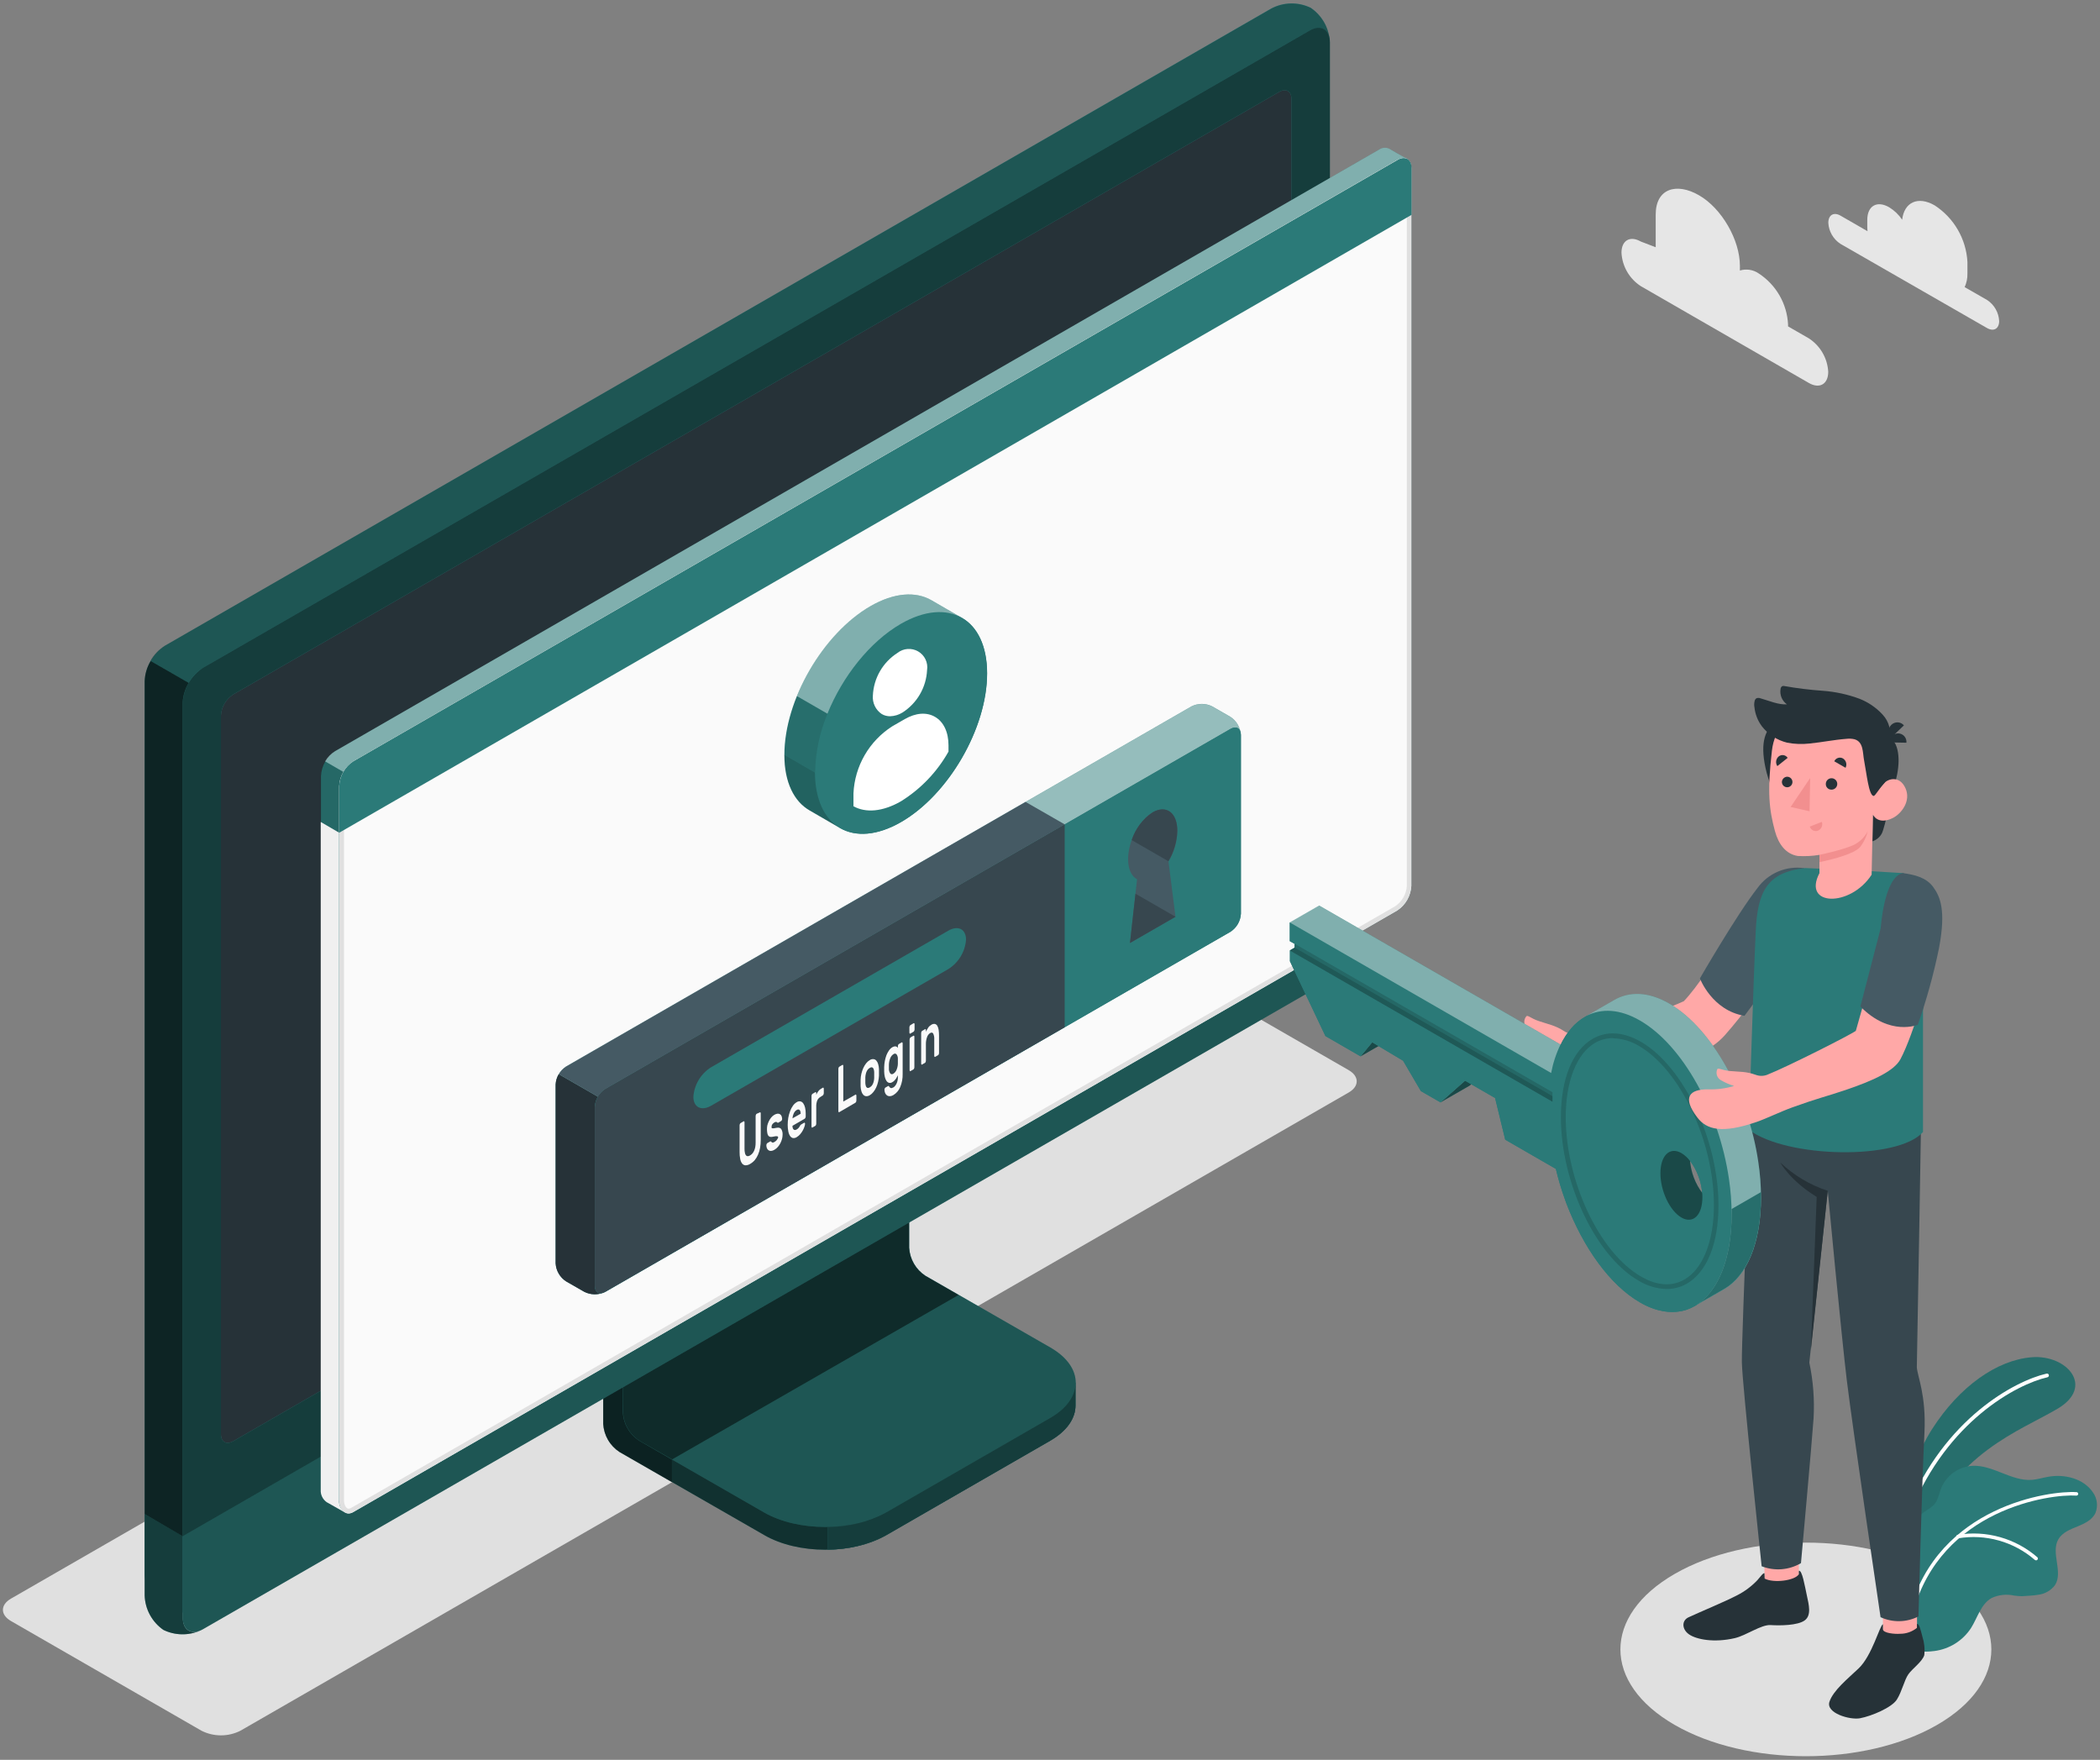 <svg width="327" height="274" viewBox="0 0 327 274" fill="none" xmlns="http://www.w3.org/2000/svg">
<rect x="0" y="0" width="327" height="274" fill="#808080" stroke="none"/>
<path d="M260.778 268.567C249.5 262.072 249.5 251.544 260.778 245.05C272.057 238.555 290.344 238.555 301.623 245.05C312.902 251.544 312.902 262.072 301.623 268.567C290.344 275.061 272.057 275.061 260.778 268.567Z" fill="#E0E0E0"/>
<path d="M31.377 269.469L1.709 252.389C0.037 251.427 0.037 249.862 1.709 248.901L174.278 149.533C175.216 149.059 176.253 148.812 177.304 148.812C178.356 148.812 179.392 149.059 180.33 149.533L210.005 166.614C211.677 167.575 211.677 169.14 210.005 170.101L37.436 269.469C36.497 269.943 35.459 270.19 34.407 270.19C33.354 270.19 32.316 269.943 31.377 269.469Z" fill="#E0E0E0"/>
<path d="M138.016 239.02L163.522 224.313C166.151 222.799 167.465 220.818 167.465 218.831C167.465 216.843 167.465 215.292 167.465 215.292L141.009 200.41C140.27 199.934 139.654 199.29 139.213 198.53C138.771 197.771 138.516 196.918 138.468 196.042V164.669L93.937 190.341V221.699C93.988 222.575 94.245 223.426 94.686 224.185C95.127 224.944 95.741 225.589 96.478 226.068L118.991 238.999C124.233 242.049 132.759 242.049 138.016 239.02Z" fill="#2B7A78"/>
<g opacity="0.6">
<path d="M138.015 239.02L163.522 224.313C166.15 222.799 167.464 220.818 167.464 218.831C167.464 216.843 167.464 215.292 167.464 215.292L141.008 200.41C140.269 199.934 139.653 199.289 139.212 198.53C138.77 197.771 138.515 196.918 138.467 196.042V164.669L93.936 190.341V221.699C93.987 222.575 94.244 223.426 94.685 224.185C95.126 224.944 95.74 225.588 96.477 226.068L118.99 238.998C124.232 242.049 132.758 242.049 138.015 239.02Z" fill="black"/>
</g>
<path opacity="0.3" d="M104.617 227.254V230.778L96.455 226.082C95.719 225.603 95.106 224.959 94.665 224.2C94.225 223.441 93.971 222.589 93.922 221.714V190.341L102.405 185.455C102.58 187.603 102.77 189.824 102.952 192.008L96.988 195.43V219.93C97.035 220.807 97.29 221.659 97.732 222.419C98.173 223.178 98.789 223.822 99.528 224.298L104.617 227.254Z" fill="black"/>
<path d="M96.989 219.937C97.039 220.813 97.295 221.665 97.736 222.424C98.178 223.183 98.792 223.827 99.529 224.306L118.962 235.474C124.219 238.496 132.745 238.503 138.009 235.474L163.559 220.767C168.823 217.738 168.823 212.831 163.559 209.802L144.112 198.634C143.376 198.154 142.763 197.509 142.324 196.75C141.884 195.991 141.628 195.14 141.578 194.265V169.758L97.047 195.43L96.989 219.937Z" fill="#2B7A78"/>
<path opacity="0.3" d="M96.989 219.937C97.039 220.813 97.295 221.665 97.736 222.424C98.178 223.183 98.792 223.827 99.529 224.306L118.962 235.474C124.219 238.496 132.745 238.503 138.009 235.474L163.559 220.767C168.823 217.738 168.823 212.831 163.559 209.802L144.112 198.634C143.376 198.154 142.763 197.509 142.324 196.75C141.884 195.991 141.628 195.14 141.578 194.265V169.758L97.047 195.43L96.989 219.937Z" fill="black"/>
<path opacity="0.5" d="M149.258 201.626L144.082 198.648C143.346 198.169 142.734 197.523 142.294 196.765C141.854 196.006 141.599 195.155 141.549 194.28V169.758L97.018 195.43V219.937C97.068 220.813 97.324 221.665 97.765 222.424C98.207 223.183 98.821 223.827 99.558 224.306L104.668 227.218L149.258 201.626Z" fill="black"/>
<path d="M167.472 215.3V218.838C167.472 220.826 166.151 222.799 163.53 224.321L137.979 239.02C135.183 240.509 132.06 241.282 128.891 241.27V237.746C132.06 237.758 135.183 236.985 137.979 235.497L163.53 220.782C166.151 219.275 167.472 217.287 167.472 215.3Z" fill="#2B7A78"/>
<path opacity="0.5" d="M167.472 215.3V218.838C167.472 220.826 166.151 222.799 163.53 224.321L137.979 239.02C135.183 240.509 132.06 241.282 128.891 241.27V237.746C132.06 237.758 135.183 236.985 137.979 235.497L163.53 220.782C166.151 219.275 167.472 217.287 167.472 215.3Z" fill="black"/>
<path d="M25.446 250.393C26.409 250.856 27.468 251.088 28.537 251.069C29.605 251.05 30.655 250.781 31.601 250.283L203.885 151.083C204.809 150.482 205.578 149.672 206.13 148.72C206.681 147.767 207 146.699 207.061 145.6V6.596C207.028 5.527 206.742 4.481 206.227 3.544C205.712 2.606 204.982 1.803 204.097 1.201C203.135 0.736 202.078 0.505 201.01 0.525C199.941 0.545 198.893 0.817 197.95 1.317L25.666 100.547C24.745 101.152 23.981 101.965 23.435 102.92C22.89 103.875 22.578 104.946 22.526 106.044V245.027C22.559 246.086 22.84 247.124 23.347 248.056C23.854 248.988 24.573 249.788 25.446 250.393Z" fill="#2B7A78"/>
<path d="M31.623 250.276L203.908 151.075C204.833 150.476 205.602 149.667 206.154 148.714C206.706 147.761 207.024 146.692 207.083 145.593V6.596C207.083 4.579 205.66 3.756 203.908 4.768L31.623 103.969C30.699 104.569 29.93 105.379 29.378 106.331C28.826 107.284 28.507 108.353 28.447 109.451V248.449C28.447 250.465 29.871 251.288 31.623 250.276Z" fill="#2B7A78"/>
<path opacity="0.5" d="M31.623 250.276L203.908 151.075C204.833 150.476 205.602 149.667 206.154 148.714C206.706 147.761 207.024 146.692 207.083 145.593V6.596C207.083 4.579 205.66 3.756 203.908 4.768L31.623 103.969C30.699 104.569 29.93 105.379 29.378 106.331C28.826 107.284 28.507 108.353 28.447 109.451V248.449C28.447 250.465 29.871 251.288 31.623 250.276Z" fill="black"/>
<path d="M31.155 253.887C30.252 254.281 29.274 254.474 28.288 254.454C27.302 254.434 26.333 254.201 25.446 253.771C24.571 253.165 23.851 252.362 23.344 251.428C22.837 250.493 22.557 249.453 22.526 248.39V235.736L28.476 239.173V251.827C28.439 253.669 29.615 254.506 31.155 253.887Z" fill="#2B7A78"/>
<path opacity="0.5" d="M31.155 253.887C30.252 254.281 29.274 254.474 28.288 254.454C27.302 254.434 26.333 254.201 25.446 253.771C24.571 253.165 23.851 252.362 23.344 251.428C22.837 250.493 22.557 249.453 22.526 248.39V235.736L28.476 239.173V251.827C28.439 253.669 29.615 254.506 31.155 253.887Z" fill="black"/>
<path d="M28.44 239.173V251.827C28.44 253.844 29.9 254.659 31.616 253.654L203.9 154.454C204.82 153.855 205.587 153.051 206.138 152.103C206.69 151.156 207.011 150.094 207.076 149V136.288L28.44 239.173Z" fill="#2B7A78"/>
<path opacity="0.3" d="M28.447 239.144V251.827C28.447 253.844 29.907 254.659 31.623 253.654L203.908 154.454C204.826 153.855 205.591 153.049 206.141 152.102C206.692 151.155 207.012 150.093 207.076 149V136.288L28.447 239.144Z" fill="black"/>
<path d="M34.397 223.265V111.425C34.431 110.766 34.62 110.124 34.95 109.552C35.28 108.98 35.74 108.494 36.294 108.134L199.191 14.306C200.242 13.702 201.097 14.19 201.097 15.398V127.297C201.061 127.956 200.87 128.598 200.539 129.17C200.208 129.742 199.746 130.227 199.191 130.588L36.302 224.393C35.251 224.997 34.397 224.502 34.397 223.265Z" fill="#2B7A78"/>
<path d="M34.397 223.265V111.425C34.431 110.766 34.62 110.124 34.95 109.552C35.28 108.98 35.74 108.494 36.294 108.134L199.191 14.306C200.242 13.702 201.097 14.19 201.097 15.398V127.297C201.061 127.956 200.87 128.598 200.539 129.17C200.208 129.742 199.746 130.227 199.191 130.588L36.302 224.393C35.251 224.997 34.397 224.502 34.397 223.265Z" fill="#263238"/>
<path d="M117.757 191.76C116.89 192.323 116.168 193.082 115.651 193.975C115.133 194.868 114.835 195.871 114.779 196.901C114.779 198.794 116.115 199.565 117.757 198.619C118.625 198.056 119.348 197.296 119.865 196.401C120.383 195.507 120.681 194.503 120.736 193.471C120.736 191.578 119.4 190.814 117.757 191.76Z" fill="#2B7A78"/>
<path opacity="0.7" d="M29.381 106.32C28.816 107.269 28.492 108.341 28.439 109.444V239.173L22.526 235.736V106.044C22.565 104.938 22.886 103.86 23.461 102.913L29.381 106.32Z" fill="black"/>
<path opacity="0.3" d="M207.046 6.072C206.82 4.441 205.499 3.887 203.9 4.768L31.615 103.969C30.681 104.552 29.91 105.361 29.374 106.321L23.417 102.891C23.957 101.932 24.73 101.123 25.666 100.54L197.95 1.346C198.895 0.846 199.944 0.575 201.013 0.554C202.082 0.534 203.141 0.766 204.104 1.23C204.914 1.78 205.595 2.497 206.103 3.332C206.61 4.167 206.932 5.102 207.046 6.072Z" fill="black"/>
<path d="M216.35 23.178C216.094 23.05 215.808 22.994 215.522 23.016C215.237 23.038 214.962 23.137 214.729 23.302L52.168 116.962C51.527 117.385 50.994 117.953 50.614 118.62C50.233 119.286 50.016 120.033 49.978 120.799V231.955C49.955 232.33 50.03 232.705 50.195 233.043C50.36 233.381 50.61 233.671 50.92 233.884C51.278 234.081 53.19 235.188 53.76 235.493C53.961 235.596 54.186 235.643 54.412 235.63C54.638 235.617 54.856 235.545 55.044 235.421L217.569 141.76C218.21 141.337 218.743 140.769 219.123 140.103C219.504 139.436 219.721 138.69 219.759 137.924V26.193C219.791 25.91 219.745 25.624 219.623 25.367C219.502 25.11 219.311 24.892 219.073 24.736C218.708 24.496 216.758 23.419 216.35 23.178Z" fill="#2B7A78"/>
<path d="M55.008 118.535L217.577 24.911C218.803 24.183 219.767 24.78 219.767 26.193V137.923C219.729 138.69 219.511 139.436 219.131 140.103C218.75 140.769 218.218 141.337 217.577 141.76L55.008 235.42C53.782 236.149 52.818 234.976 52.818 233.564V122.372C52.857 121.606 53.075 120.86 53.456 120.193C53.836 119.527 54.368 118.959 55.008 118.535Z" fill="#FAFAFA"/>
<path d="M218.569 25.333C219 25.333 219.066 25.872 219.066 26.192V137.923C219.026 138.565 218.838 139.188 218.515 139.744C218.191 140.301 217.743 140.774 217.204 141.127L54.658 234.787C54.549 234.857 54.423 234.898 54.293 234.903C53.884 234.903 53.563 234.277 53.563 233.564V122.372C53.598 121.73 53.781 121.106 54.098 120.546C54.414 119.987 54.856 119.508 55.388 119.146L217.942 25.537C218.13 25.416 218.346 25.346 218.569 25.333ZM218.569 24.605C218.218 24.62 217.876 24.726 217.577 24.911L55.008 118.535C54.368 118.959 53.836 119.527 53.456 120.193C53.075 120.86 52.857 121.606 52.818 122.372V233.564C52.818 234.685 53.446 235.631 54.278 235.631C54.536 235.627 54.788 235.554 55.008 235.42L217.569 141.76C218.211 141.337 218.743 140.769 219.124 140.103C219.504 139.436 219.722 138.689 219.759 137.923V26.192C219.759 25.188 219.263 24.605 218.533 24.605H218.569Z" fill="#E0E0E0"/>
<path d="M50.876 233.884C51.117 234.008 52.847 234.991 53.606 235.428C53.334 235.202 53.118 234.916 52.976 234.592C52.834 234.269 52.77 233.917 52.789 233.564V129.631L49.942 127.971V231.955C49.918 232.329 49.992 232.704 50.156 233.042C50.319 233.38 50.567 233.67 50.876 233.884Z" fill="#F0F0F0"/>
<path d="M219.796 26.171C219.796 24.773 218.796 24.205 217.606 24.911L55.008 118.535C54.368 118.959 53.836 119.527 53.456 120.193C53.075 120.86 52.857 121.606 52.818 122.372V129.653L219.796 33.452V26.171Z" fill="#2B7A78"/>
<g opacity="0.4">
<path d="M217.577 24.91L55.009 118.527C54.356 118.937 53.819 119.506 53.447 120.18L50.622 118.541C50.993 117.891 51.526 117.347 52.169 116.961L214.73 23.301C214.963 23.135 215.237 23.035 215.522 23.012C215.808 22.988 216.094 23.043 216.351 23.17C216.745 23.418 218.592 24.459 219.066 24.714C218.821 24.623 218.557 24.594 218.297 24.628C218.038 24.662 217.79 24.759 217.577 24.91Z" fill="white"/>
</g>
<path opacity="0.15" d="M49.942 127.978V120.763C49.972 119.976 50.206 119.211 50.621 118.542L53.454 120.173C53.045 120.831 52.816 121.584 52.789 122.357V129.638L49.942 127.978Z" fill="black"/>
<path d="M185.51 109.989L88.147 166.051C87.674 166.357 87.279 166.771 86.996 167.258C86.713 167.745 86.55 168.292 86.519 168.854V196.695C86.55 197.257 86.713 197.804 86.996 198.291C87.279 198.779 87.674 199.192 88.147 199.499L90.987 201.129C91.492 201.384 92.049 201.517 92.615 201.517C93.18 201.517 93.738 201.384 94.243 201.129L191.591 145.067C192.064 144.759 192.459 144.344 192.741 143.856C193.024 143.368 193.188 142.82 193.219 142.257V114.408C193.188 113.846 193.024 113.299 192.741 112.812C192.459 112.325 192.064 111.911 191.591 111.605L188.744 109.974C188.241 109.723 187.687 109.594 187.125 109.597C186.563 109.599 186.01 109.734 185.51 109.989Z" fill="#2B7A78"/>
<path opacity="0.5" d="M193.219 114.161C193.102 113.323 192.423 113.018 191.606 113.491L94.243 169.553C93.763 169.851 93.368 170.267 93.097 170.762L87.001 167.252C87.274 166.765 87.666 166.355 88.14 166.058L185.51 109.996C186.013 109.741 186.57 109.608 187.134 109.608C187.699 109.608 188.255 109.741 188.758 109.996L191.606 111.627C192.04 111.911 192.408 112.283 192.686 112.72C192.964 113.157 193.146 113.648 193.219 114.161Z" fill="white"/>
<path d="M93.965 201.268C93.489 201.455 92.978 201.54 92.466 201.518C91.954 201.495 91.452 201.365 90.994 201.137L88.147 199.506C87.674 199.199 87.281 198.785 86.998 198.298C86.715 197.811 86.551 197.265 86.519 196.703V168.861C86.541 168.293 86.707 167.739 87.001 167.252L93.097 170.761C92.8 171.242 92.634 171.792 92.615 172.356V200.205C92.615 201.129 93.199 201.559 93.965 201.268Z" fill="#263238"/>
<path d="M94.243 169.553L191.606 113.491C192.504 112.974 193.234 113.389 193.234 114.423V142.272C193.203 142.835 193.039 143.383 192.757 143.871C192.474 144.359 192.08 144.774 191.606 145.082L94.258 201.144C93.36 201.661 92.63 201.239 92.63 200.205V172.363C92.659 171.801 92.82 171.254 93.101 170.766C93.381 170.278 93.772 169.862 94.243 169.553Z" fill="#2B7A78"/>
<path d="M159.697 124.856L88.155 166.058C87.681 166.354 87.289 166.765 87.016 167.252L93.112 170.761C93.383 170.267 93.778 169.85 94.258 169.553L165.8 128.358L159.697 124.856Z" fill="#455A64"/>
<path d="M165.785 128.358L94.243 169.553C93.769 169.861 93.375 170.276 93.092 170.764C92.809 171.252 92.646 171.8 92.615 172.363V200.198C92.615 201.232 93.345 201.654 94.243 201.137L165.785 159.942V128.358Z" fill="#37474F"/>
<path d="M110.741 166.16L147.658 144.907C149.184 144.026 150.425 144.652 150.425 146.305C150.357 147.233 150.07 148.132 149.588 148.929C149.106 149.726 148.442 150.399 147.651 150.892L110.741 172.152C109.215 173.033 107.967 172.407 107.967 170.754C108.036 169.825 108.323 168.925 108.804 168.127C109.286 167.329 109.95 166.655 110.741 166.16Z" fill="#2B7A78"/>
<path d="M118.305 173.201C118.311 173.193 118.32 173.187 118.329 173.182C118.339 173.178 118.349 173.176 118.359 173.176C118.37 173.176 118.38 173.178 118.389 173.182C118.399 173.187 118.407 173.193 118.414 173.201C118.447 173.25 118.462 173.309 118.458 173.368V177.511C118.458 177.911 118.424 178.31 118.356 178.705C118.295 179.065 118.192 179.417 118.049 179.753C117.918 180.061 117.746 180.35 117.538 180.612C117.333 180.856 117.085 181.06 116.808 181.217C116.591 181.358 116.337 181.434 116.078 181.435C115.979 181.427 115.882 181.399 115.795 181.353C115.707 181.307 115.629 181.243 115.567 181.166C115.407 180.952 115.301 180.702 115.26 180.438C115.19 180.085 115.159 179.726 115.165 179.367V175.217C115.165 175.145 115.18 175.073 115.209 175.006C115.227 174.946 115.266 174.894 115.319 174.861L115.779 174.591C115.794 174.577 115.813 174.57 115.833 174.57C115.854 174.57 115.873 174.577 115.888 174.591C115.922 174.64 115.937 174.699 115.932 174.759V178.85C115.926 179.076 115.948 179.301 115.998 179.52C116.018 179.661 116.079 179.792 116.173 179.899C116.206 179.938 116.247 179.969 116.294 179.989C116.341 180.009 116.392 180.018 116.443 180.015C116.568 180.007 116.689 179.967 116.793 179.899C116.923 179.821 117.041 179.726 117.144 179.615C117.258 179.484 117.351 179.337 117.421 179.178C117.504 178.991 117.565 178.796 117.604 178.596C117.646 178.355 117.666 178.112 117.662 177.868V173.768C117.664 173.695 117.682 173.623 117.713 173.557C117.731 173.497 117.77 173.446 117.823 173.412L118.305 173.201Z" fill="#FAFAFA"/>
<path d="M121.166 177.118C121.17 177.064 121.158 177.011 121.13 176.965C121.113 176.946 121.091 176.931 121.067 176.922C121.043 176.913 121.017 176.91 120.991 176.914C120.902 176.901 120.811 176.901 120.721 176.914L120.298 176.994C120.161 177.028 120.018 177.028 119.882 176.994C119.774 176.959 119.682 176.89 119.619 176.797C119.547 176.679 119.5 176.548 119.48 176.411C119.409 176.021 119.409 175.622 119.48 175.232C119.535 175.008 119.613 174.791 119.714 174.584C119.814 174.377 119.936 174.182 120.079 174.001C120.217 173.83 120.385 173.684 120.575 173.572C120.729 173.478 120.9 173.419 121.079 173.397C121.208 173.384 121.339 173.412 121.451 173.477C121.558 173.542 121.642 173.639 121.692 173.754C121.751 173.89 121.783 174.035 121.787 174.183C121.795 174.257 121.779 174.33 121.743 174.395C121.725 174.455 121.686 174.506 121.634 174.54L121.196 174.795C121.176 174.806 121.153 174.813 121.13 174.813C121.107 174.813 121.084 174.806 121.064 174.795L120.969 174.722C120.932 174.692 120.886 174.675 120.838 174.671C120.744 174.682 120.654 174.714 120.575 174.766C120.461 174.835 120.359 174.924 120.276 175.028C120.187 175.143 120.141 175.284 120.144 175.428C120.134 175.484 120.134 175.541 120.144 175.596C120.158 175.616 120.177 175.634 120.198 175.646C120.22 175.659 120.244 175.666 120.269 175.669C120.348 175.682 120.43 175.682 120.509 175.669L120.918 175.596C121.261 175.53 121.495 175.596 121.648 175.785C121.809 176.055 121.883 176.368 121.86 176.681C121.858 176.897 121.829 177.112 121.772 177.321C121.715 177.548 121.631 177.768 121.524 177.977C121.417 178.192 121.282 178.393 121.123 178.574C120.971 178.751 120.791 178.901 120.59 179.018C120.429 179.12 120.247 179.183 120.057 179.2C119.92 179.205 119.784 179.166 119.67 179.091C119.557 179.014 119.471 178.905 119.422 178.778C119.363 178.639 119.333 178.491 119.334 178.341C119.327 178.265 119.343 178.189 119.378 178.122C119.396 178.062 119.435 178.011 119.487 177.977L119.925 177.722C119.984 177.722 120.028 177.685 120.057 177.722L120.152 177.824C120.171 177.845 120.195 177.863 120.221 177.876C120.247 177.888 120.276 177.895 120.305 177.897C120.408 177.897 120.508 177.864 120.59 177.802C120.722 177.727 120.84 177.631 120.94 177.518C120.99 177.458 121.032 177.392 121.064 177.321C121.116 177.264 121.151 177.193 121.166 177.118Z" fill="#FAFAFA"/>
<path d="M122.656 175.144C122.654 174.766 122.686 174.388 122.75 174.016C122.811 173.665 122.907 173.321 123.035 172.989C123.142 172.692 123.29 172.41 123.473 172.152C123.626 171.93 123.825 171.744 124.057 171.606C124.226 171.492 124.433 171.448 124.634 171.482C124.812 171.523 124.969 171.63 125.072 171.781C125.209 171.978 125.306 172.201 125.357 172.436C125.427 172.742 125.461 173.054 125.459 173.368V173.819C125.461 173.895 125.443 173.971 125.408 174.038C125.39 174.098 125.351 174.149 125.298 174.183L123.4 175.283C123.396 175.411 123.413 175.539 123.451 175.661C123.479 175.744 123.53 175.817 123.597 175.872C123.657 175.92 123.733 175.943 123.809 175.938C123.897 175.928 123.982 175.898 124.057 175.851C124.168 175.791 124.266 175.712 124.349 175.618C124.424 175.534 124.488 175.441 124.539 175.341C124.57 175.283 124.604 175.228 124.641 175.173C124.672 175.136 124.709 175.104 124.751 175.079L125.203 174.817C125.219 174.804 125.238 174.798 125.258 174.798C125.278 174.798 125.297 174.804 125.313 174.817C125.332 174.84 125.346 174.867 125.353 174.896C125.361 174.925 125.362 174.955 125.357 174.984C125.349 175.126 125.319 175.266 125.269 175.399C125.206 175.601 125.123 175.796 125.021 175.982C124.907 176.195 124.769 176.395 124.612 176.579C124.455 176.766 124.267 176.926 124.057 177.052C123.885 177.165 123.678 177.214 123.473 177.19C123.294 177.147 123.137 177.038 123.035 176.884C122.891 176.664 122.795 176.416 122.75 176.156C122.684 175.823 122.652 175.484 122.656 175.144ZM124.057 172.822C123.945 172.882 123.848 172.967 123.772 173.069C123.691 173.171 123.625 173.284 123.575 173.404C123.524 173.525 123.483 173.649 123.451 173.776C123.426 173.891 123.408 174.007 123.4 174.125L124.685 173.397C124.678 173.297 124.663 173.197 124.641 173.098C124.63 173.01 124.595 172.927 124.539 172.858C124.517 172.827 124.489 172.8 124.456 172.78C124.424 172.76 124.387 172.747 124.349 172.742C124.245 172.733 124.142 172.761 124.057 172.822Z" fill="#FAFAFA"/>
<path d="M127.752 170.791C127.53 170.916 127.356 171.111 127.255 171.344C127.141 171.651 127.089 171.978 127.102 172.305V174.933C127.103 175.008 127.088 175.083 127.058 175.152C127.04 175.212 127.001 175.263 126.948 175.297L126.518 175.545C126.511 175.553 126.502 175.559 126.493 175.563C126.484 175.567 126.473 175.57 126.463 175.57C126.453 175.57 126.442 175.567 126.433 175.563C126.424 175.559 126.415 175.553 126.408 175.545C126.376 175.495 126.36 175.437 126.364 175.377V170.667C126.365 170.592 126.38 170.518 126.408 170.448C126.429 170.39 126.467 170.339 126.518 170.303L126.948 170.055C126.963 170.041 126.983 170.034 127.003 170.034C127.024 170.034 127.043 170.041 127.058 170.055C127.092 170.101 127.107 170.158 127.102 170.215V170.448C127.189 170.253 127.296 170.068 127.423 169.895C127.538 169.736 127.688 169.604 127.861 169.509L128.124 169.356C128.137 169.343 128.156 169.335 128.175 169.335C128.194 169.335 128.212 169.343 128.226 169.356C128.261 169.405 128.279 169.464 128.277 169.524V170.186C128.276 170.262 128.258 170.336 128.226 170.405C128.208 170.462 128.172 170.513 128.124 170.55L127.752 170.791Z" fill="#FAFAFA"/>
<path d="M133.197 170.441C133.203 170.433 133.212 170.427 133.221 170.423C133.231 170.418 133.241 170.416 133.251 170.416C133.262 170.416 133.272 170.418 133.281 170.423C133.291 170.427 133.299 170.433 133.306 170.441C133.339 170.49 133.354 170.549 133.35 170.608V171.336C133.35 171.411 133.335 171.485 133.306 171.555C133.281 171.609 133.243 171.656 133.197 171.693L130.7 173.149C130.685 173.163 130.665 173.171 130.645 173.171C130.625 173.171 130.605 173.163 130.59 173.149C130.558 173.102 130.542 173.046 130.547 172.989V166.436C130.547 166.361 130.562 166.287 130.59 166.218C130.611 166.161 130.649 166.113 130.7 166.08L131.16 165.81C131.175 165.796 131.194 165.789 131.215 165.789C131.235 165.789 131.254 165.796 131.269 165.81C131.302 165.857 131.317 165.914 131.313 165.97V171.511L133.197 170.441Z" fill="#FAFAFA"/>
<path d="M135.438 165.053C135.602 164.94 135.8 164.886 136 164.9C136.171 164.914 136.33 164.992 136.445 165.119C136.581 165.275 136.681 165.459 136.737 165.658C136.815 165.915 136.859 166.182 136.869 166.451C136.869 166.509 136.869 166.59 136.869 166.684V167.245C136.869 167.332 136.869 167.412 136.869 167.478C136.854 167.794 136.81 168.109 136.737 168.417C136.67 168.717 136.572 169.01 136.445 169.291C136.329 169.552 136.18 169.797 136 170.019C135.846 170.22 135.655 170.391 135.438 170.521C135.269 170.631 135.069 170.684 134.868 170.674C134.7 170.66 134.543 170.581 134.43 170.456C134.29 170.305 134.19 170.123 134.138 169.924C134.06 169.666 134.016 169.4 134.007 169.131C134.007 169.072 134.007 168.999 134.007 168.905V168.344C134.007 168.25 134.007 168.169 134.007 168.111C134.015 167.792 134.057 167.475 134.131 167.165C134.202 166.862 134.302 166.567 134.43 166.284C134.546 166.024 134.693 165.78 134.868 165.556C135.023 165.352 135.217 165.182 135.438 165.053ZM136.124 166.932C136.124 166.771 136.096 166.611 136.044 166.458C136.016 166.366 135.96 166.284 135.883 166.225C135.821 166.184 135.746 166.166 135.671 166.175C135.588 166.19 135.508 166.222 135.438 166.269C135.352 166.316 135.273 166.375 135.204 166.444C135.12 166.531 135.049 166.629 134.992 166.735C134.919 166.868 134.865 167.01 134.832 167.157C134.784 167.343 134.755 167.534 134.744 167.725C134.744 167.784 134.744 167.849 134.744 167.929V168.446C134.744 168.526 134.744 168.592 134.744 168.635C134.751 168.796 134.78 168.956 134.832 169.109C134.858 169.202 134.915 169.284 134.992 169.342C135.023 169.363 135.057 169.378 135.094 169.386C135.13 169.393 135.168 169.393 135.204 169.385C135.287 169.371 135.366 169.342 135.438 169.298C135.522 169.249 135.601 169.191 135.671 169.123C135.753 169.035 135.824 168.937 135.883 168.832C135.953 168.698 136.007 168.556 136.044 168.41C136.091 168.224 136.118 168.034 136.124 167.842C136.128 167.774 136.128 167.706 136.124 167.638V167.128C136.128 167.063 136.128 166.997 136.124 166.932Z" fill="#FAFAFA"/>
<path d="M139.103 169.312C139.197 169.256 139.28 169.184 139.351 169.101C139.439 168.999 139.515 168.886 139.578 168.766C139.65 168.62 139.707 168.466 139.746 168.308C139.791 168.129 139.813 167.946 139.811 167.762V167.39C139.811 167.463 139.738 167.55 139.687 167.652C139.637 167.759 139.579 167.861 139.512 167.958C139.436 168.061 139.353 168.158 139.264 168.249C139.172 168.345 139.066 168.426 138.95 168.49C138.875 168.541 138.79 168.576 138.701 168.594C138.612 168.611 138.52 168.61 138.432 168.592C138.269 168.541 138.13 168.435 138.037 168.293C137.918 168.105 137.832 167.898 137.782 167.682C137.72 167.407 137.685 167.126 137.68 166.844C137.68 166.75 137.68 166.633 137.68 166.495C137.68 166.356 137.68 166.24 137.68 166.138C137.689 165.818 137.723 165.499 137.782 165.184C137.842 164.874 137.927 164.57 138.037 164.274C138.141 164.017 138.273 163.773 138.432 163.546C138.566 163.345 138.743 163.176 138.95 163.051C139.047 162.993 139.153 162.951 139.264 162.927C139.346 162.912 139.43 162.912 139.512 162.927C139.577 162.945 139.637 162.978 139.687 163.022C139.734 163.057 139.776 163.099 139.811 163.146V162.913C139.812 162.838 139.827 162.764 139.855 162.694C139.876 162.637 139.914 162.589 139.965 162.556L140.395 162.301C140.41 162.287 140.43 162.28 140.45 162.28C140.47 162.28 140.49 162.287 140.505 162.301C140.54 162.35 140.558 162.409 140.556 162.469V167.201C140.576 167.91 140.444 168.615 140.169 169.269C139.954 169.783 139.58 170.216 139.103 170.506C138.94 170.607 138.754 170.665 138.563 170.674C138.412 170.683 138.261 170.645 138.132 170.565C138.009 170.473 137.909 170.353 137.84 170.215C137.769 170.049 137.729 169.872 137.723 169.691C137.717 169.616 137.732 169.54 137.767 169.473C137.785 169.413 137.824 169.361 137.877 169.327L138.264 169.109C138.273 169.099 138.283 169.092 138.295 169.086C138.307 169.081 138.32 169.079 138.333 169.079C138.346 169.079 138.359 169.081 138.371 169.086C138.383 169.092 138.394 169.099 138.402 169.109C138.438 169.146 138.47 169.188 138.497 169.232C138.542 169.31 138.615 169.368 138.702 169.393C138.789 169.458 138.921 169.385 139.103 169.312ZM138.417 165.781C138.417 165.975 138.417 166.165 138.417 166.349C138.396 166.64 138.479 166.929 138.651 167.165C138.716 167.22 138.798 167.251 138.884 167.251C138.97 167.251 139.053 167.22 139.118 167.165C139.33 167.027 139.495 166.829 139.592 166.597C139.725 166.293 139.8 165.967 139.811 165.636C139.811 165.526 139.811 165.395 139.811 165.242C139.811 165.09 139.811 164.959 139.811 164.864C139.826 164.603 139.749 164.345 139.592 164.136C139.528 164.076 139.443 164.044 139.355 164.044C139.267 164.044 139.183 164.076 139.118 164.136C138.91 164.273 138.748 164.468 138.651 164.696C138.501 165.039 138.421 165.408 138.417 165.781Z" fill="#FAFAFA"/>
<path d="M142.257 159.316C142.271 159.304 142.289 159.297 142.308 159.297C142.327 159.297 142.345 159.304 142.359 159.316C142.397 159.363 142.416 159.423 142.41 159.483V160.277C142.411 160.353 142.393 160.427 142.359 160.495C142.338 160.55 142.303 160.598 142.257 160.633L141.768 160.917C141.761 160.925 141.752 160.931 141.743 160.936C141.733 160.94 141.723 160.942 141.713 160.942C141.703 160.942 141.692 160.94 141.683 160.936C141.673 160.931 141.665 160.925 141.658 160.917C141.639 160.896 141.625 160.87 141.616 160.843C141.607 160.815 141.604 160.786 141.607 160.757V159.964C141.607 159.888 141.624 159.813 141.658 159.745C141.679 159.688 141.717 159.64 141.768 159.607L142.257 159.316ZM142.381 166.152C142.381 166.225 142.366 166.297 142.337 166.363C142.314 166.421 142.276 166.471 142.228 166.509L141.79 166.757C141.783 166.764 141.776 166.77 141.767 166.775C141.758 166.779 141.748 166.781 141.738 166.781C141.729 166.781 141.719 166.779 141.71 166.775C141.701 166.77 141.694 166.764 141.687 166.757C141.649 166.71 141.631 166.65 141.636 166.589V161.879C141.636 161.803 141.653 161.728 141.687 161.66C141.708 161.603 141.743 161.553 141.79 161.514L142.228 161.267C142.242 161.253 142.262 161.245 142.282 161.245C142.303 161.245 142.322 161.253 142.337 161.267C142.37 161.314 142.385 161.37 142.381 161.427V166.152Z" fill="#FAFAFA"/>
<path d="M146.22 163.932C146.22 164.007 146.205 164.081 146.177 164.15C146.156 164.207 146.118 164.256 146.067 164.289L145.629 164.543C145.616 164.557 145.597 164.564 145.578 164.564C145.559 164.564 145.541 164.557 145.527 164.543C145.489 164.496 145.47 164.436 145.476 164.376V161.813C145.498 161.511 145.443 161.207 145.315 160.932C145.213 160.75 145.052 160.721 144.826 160.852C144.6 161.003 144.433 161.227 144.352 161.485C144.23 161.829 144.17 162.191 144.176 162.556V165.126C144.176 165.201 144.161 165.275 144.133 165.344C144.115 165.404 144.076 165.456 144.023 165.49L143.592 165.737C143.586 165.745 143.577 165.751 143.568 165.756C143.558 165.76 143.548 165.762 143.538 165.762C143.527 165.762 143.517 165.76 143.508 165.756C143.498 165.751 143.49 165.745 143.483 165.737C143.449 165.691 143.433 165.634 143.439 165.577V160.867C143.438 160.791 143.453 160.717 143.483 160.648C143.501 160.588 143.54 160.536 143.592 160.503L144.023 160.255C144.03 160.247 144.038 160.241 144.048 160.237C144.057 160.233 144.068 160.23 144.078 160.23C144.088 160.23 144.098 160.233 144.108 160.237C144.117 160.241 144.126 160.247 144.133 160.255C144.165 160.304 144.181 160.363 144.176 160.422V160.648C144.272 160.426 144.39 160.214 144.527 160.015C144.647 159.831 144.81 159.679 145.001 159.571C145.167 159.449 145.374 159.397 145.578 159.425C145.659 159.445 145.734 159.482 145.8 159.534C145.865 159.585 145.919 159.65 145.958 159.723C146.064 159.921 146.133 160.135 146.162 160.357C146.201 160.647 146.221 160.938 146.22 161.231V163.932Z" fill="#FAFAFA"/>
<path d="M183.043 142.738L175.955 146.815L177.057 136.899C176.203 136.447 175.663 135.348 175.663 133.768C175.663 130.95 177.385 127.681 179.502 126.487C181.62 125.293 183.335 126.56 183.335 129.399C183.291 131.07 182.813 132.701 181.948 134.132L183.043 142.738Z" fill="#455A64"/>
<path d="M183.049 142.738L176.808 139.148L175.954 146.822L183.049 142.738Z" fill="#37474F"/>
<path d="M179.487 126.465C177.944 127.505 176.792 129.03 176.217 130.797L181.933 134.088C182.798 132.657 183.276 131.026 183.32 129.355C183.334 126.538 181.619 125.249 179.487 126.465Z" fill="#37474F"/>
<path d="M145.03 93.447C142.599 92.049 139.248 92.245 135.54 94.379C128.137 98.645 122.137 109.006 122.137 117.531C122.137 121.812 123.655 124.812 126.093 126.195L130.817 128.933C133.24 130.331 136.591 130.127 140.307 127.994C147.709 123.735 153.71 113.367 153.71 104.841C153.71 100.582 152.206 97.56 149.783 96.199" fill="#2B7A78"/>
<path d="M140.3 97.124C132.897 101.39 126.896 111.758 126.896 120.276C126.896 128.795 132.897 132.261 140.3 127.994C147.702 123.727 153.71 113.367 153.703 104.841C153.696 96.315 147.695 92.864 140.3 97.124Z" fill="#2B7A78"/>
<path d="M147.695 116.039V117.014C145.922 120.171 143.378 122.831 140.3 124.747C137.416 126.399 134.81 126.581 132.897 125.526V123.516C132.995 121.425 133.594 119.389 134.643 117.576C135.692 115.763 137.161 114.228 138.927 113.097L140.877 111.976C142.599 110.986 144.278 110.855 145.593 111.619C146.907 112.384 147.695 113.993 147.695 116.039Z" fill="#2B7A78"/>
<path opacity="0.4" d="M145.031 93.447L149.776 96.199C147.352 94.794 144.001 94.99 140.286 97.123C135.438 99.919 131.19 105.329 128.839 111.124L124.086 108.38C126.444 102.555 130.657 97.174 135.533 94.379C139.256 92.253 142.607 92.049 145.031 93.447Z" fill="white"/>
<path opacity="0.2" d="M130.649 128.824L126.101 126.196C123.663 124.812 122.145 121.827 122.145 117.532L126.897 120.284C126.926 124.434 128.328 127.39 130.649 128.824Z" fill="black"/>
<path opacity="0.1" d="M124.101 108.38L128.853 111.124C127.635 114.026 126.981 117.131 126.926 120.276L122.173 117.524C122.232 114.382 122.886 111.279 124.101 108.38Z" fill="black"/>
<path d="M138.607 111.518C138.154 111.523 137.708 111.407 137.314 111.183C136.84 110.868 136.461 110.431 136.215 109.918C135.97 109.405 135.868 108.836 135.92 108.271C135.982 106.944 136.362 105.652 137.027 104.501C137.693 103.351 138.625 102.377 139.745 101.66C140.196 101.301 140.744 101.087 141.318 101.044C141.892 101.001 142.466 101.132 142.965 101.42C143.463 101.708 143.863 102.139 144.112 102.658C144.361 103.176 144.447 103.757 144.359 104.324C144.296 105.651 143.916 106.943 143.25 108.093C142.585 109.243 141.654 110.217 140.534 110.935C139.954 111.296 139.289 111.497 138.607 111.518Z" fill="white"/>
<path d="M145.593 111.612C144.278 110.848 142.599 110.979 140.877 111.969L138.927 113.09C137.16 114.221 135.69 115.758 134.641 117.572C133.592 119.386 132.994 121.424 132.897 123.516V125.533C134.81 126.589 137.416 126.407 140.3 124.754C143.378 122.838 145.922 120.179 147.695 117.022V116.046C147.695 113.993 146.936 112.384 145.593 111.612Z" fill="white"/>
<path d="M295.669 237.572C295.669 237.572 296.64 229.068 300.882 222.464C305.123 215.861 310.949 211.747 316.387 211.318C321.826 210.888 326.221 215.883 320.403 219.326C314.584 222.77 304.247 226.25 299.487 239.065L295.669 237.572Z" fill="#2B7A78"/>
<path opacity="0.1" d="M295.669 237.572C295.669 237.572 296.64 229.068 300.882 222.464C305.123 215.861 310.949 211.747 316.387 211.318C321.826 210.888 326.221 215.883 320.403 219.326C314.584 222.77 304.247 226.25 299.487 239.065L295.669 237.572Z" fill="black"/>
<path d="M297.268 235.358H297.21C297.138 235.329 297.081 235.273 297.051 235.202C297.021 235.131 297.02 235.051 297.049 234.98C302.787 220.892 313.708 215.001 318.687 213.866C318.724 213.857 318.763 213.856 318.801 213.862C318.839 213.868 318.875 213.882 318.907 213.902C318.94 213.923 318.968 213.949 318.99 213.98C319.013 214.012 319.029 214.047 319.037 214.084C319.046 214.121 319.047 214.16 319.041 214.198C319.034 214.235 319.021 214.272 319 214.304C318.98 214.336 318.953 214.365 318.922 214.387C318.891 214.409 318.856 214.425 318.818 214.434C313.942 215.555 303.232 221.336 297.589 235.206C297.561 235.264 297.514 235.31 297.456 235.338C297.397 235.366 297.331 235.373 297.268 235.358Z" fill="white"/>
<path d="M326.308 235.526C325.819 236.633 324.607 237.215 323.483 237.667C322.359 238.118 321.132 238.606 320.519 239.654C319.293 241.766 321.308 244.751 319.994 246.797C319.684 247.209 319.294 247.554 318.848 247.812C318.401 248.069 317.907 248.234 317.395 248.297C316.555 248.45 315.701 248.45 314.854 248.522C314.449 248.517 314.044 248.485 313.642 248.428C312.463 248.165 311.229 248.296 310.131 248.799C308.445 249.746 307.941 251.864 306.904 253.502C306.271 254.467 305.436 255.284 304.457 255.897C303.478 256.51 302.378 256.905 301.232 257.055C300.502 257.15 299.042 257.288 298.312 256.859C298.255 256.831 298.201 256.797 298.151 256.757C298.042 256.64 297.91 256.488 297.852 256.407C297.848 256.391 297.848 256.373 297.852 256.357C297.553 255.257 298.042 254.121 298.064 252.986V252.782C298.013 251.464 297.976 250.153 297.947 248.843C297.884 246.416 297.859 243.989 297.874 241.562C297.874 239.989 297.699 238.271 298.37 236.793C299.1 235.162 300.94 235.126 301.634 233.531C301.911 232.891 302.057 232.213 302.327 231.565C302.744 230.623 303.413 229.814 304.26 229.224C305.107 228.635 306.1 228.289 307.131 228.224C310.335 228.063 313.204 230.648 316.409 230.408C317.234 230.342 318.044 230.087 318.862 229.942C321.454 229.454 324.454 230.189 325.914 232.381C326.234 232.832 326.438 233.356 326.507 233.904C326.576 234.453 326.507 235.01 326.308 235.526Z" fill="#2B7A78"/>
<path d="M297.531 251.311C297.462 251.291 297.404 251.244 297.368 251.182C297.333 251.119 297.323 251.045 297.341 250.976C301.765 234.419 319.242 232.046 323.352 232.323C323.388 232.324 323.424 232.333 323.456 232.349C323.489 232.365 323.518 232.387 323.542 232.414C323.565 232.441 323.584 232.473 323.595 232.507C323.606 232.542 323.611 232.578 323.608 232.614C323.6 232.685 323.566 232.75 323.511 232.796C323.457 232.842 323.387 232.866 323.316 232.861C319.308 232.577 302.196 234.915 297.867 251.122C297.847 251.19 297.8 251.249 297.738 251.284C297.675 251.319 297.601 251.329 297.531 251.311Z" fill="white"/>
<path d="M316.972 242.924C316.916 242.916 316.865 242.89 316.826 242.851C315.21 241.454 313.305 240.431 311.247 239.853C309.189 239.275 307.028 239.158 304.919 239.509C304.848 239.515 304.777 239.495 304.72 239.452C304.663 239.409 304.625 239.346 304.612 239.276C304.602 239.205 304.62 239.132 304.662 239.073C304.704 239.015 304.768 238.975 304.839 238.963C307.038 238.598 309.292 238.722 311.437 239.328C313.583 239.933 315.567 241.005 317.249 242.465C317.275 242.49 317.295 242.52 317.309 242.553C317.323 242.586 317.331 242.622 317.331 242.658C317.331 242.694 317.323 242.729 317.309 242.763C317.295 242.796 317.275 242.826 317.249 242.851C317.216 242.89 317.172 242.918 317.122 242.931C317.072 242.944 317.02 242.942 316.972 242.924Z" fill="white"/>
<path d="M255.495 37.605L257.817 38.493V33.396C257.817 29.348 261.051 28.38 264.562 30.404C268.081 32.428 270.928 37.343 270.928 41.391V42.119C271.417 41.97 271.934 41.933 272.44 42.011C272.946 42.089 273.427 42.28 273.848 42.57C275.182 43.437 276.291 44.606 277.086 45.981C277.882 47.356 278.34 48.899 278.425 50.484V50.819L281.667 52.683C282.544 53.254 283.273 54.023 283.797 54.927C284.321 55.831 284.624 56.846 284.682 57.889C284.682 59.811 283.331 60.59 281.667 59.629L255.495 44.55C254.618 43.981 253.888 43.212 253.365 42.308C252.842 41.403 252.542 40.388 252.488 39.345C252.488 37.43 253.824 36.651 255.495 37.605Z" fill="#E6E6E6"/>
<path d="M286.587 33.571L290.799 35.996C290.776 35.812 290.764 35.628 290.763 35.443V34.227C290.763 32.042 292.281 31.183 294.165 32.268C294.974 32.762 295.666 33.426 296.194 34.212C296.501 31.489 298.647 30.477 301.246 31.97C302.731 32.933 303.968 34.233 304.855 35.762C305.743 37.291 306.257 39.008 306.356 40.772V42.592C306.375 43.32 306.227 44.042 305.925 44.704L309.429 46.713C309.975 47.074 310.429 47.558 310.754 48.126C311.078 48.694 311.265 49.33 311.298 49.982C311.298 51.184 310.451 51.671 309.407 51.074L286.587 37.969C286.035 37.61 285.576 37.127 285.247 36.557C284.919 35.988 284.73 35.349 284.696 34.693C284.696 33.462 285.543 32.974 286.587 33.571Z" fill="#E6E6E6"/>
<path d="M270.276 144.07C267.21 149.239 264.26 153.732 262.187 155.887C258.252 157.707 249.01 160.517 245.397 160.983C244.762 161.064 244.119 160.914 243.586 160.561C242.163 159.629 241.06 159.476 239.564 158.959C238.388 158.559 237.892 157.998 237.673 158.231C237.447 158.496 237.333 158.838 237.356 159.185C237.379 159.532 237.538 159.856 237.797 160.088C238.359 160.62 238.981 161.084 239.651 161.471C238.048 161.868 236.376 161.898 234.76 161.559C231.628 160.736 230.154 162.236 232.271 165.628C233.001 166.837 236.008 168.781 242.053 168.257C244.209 168.141 246.357 167.898 248.485 167.529C254.281 166.291 260.727 165.097 264.691 163.888C266.166 163.31 267.485 162.398 268.545 161.224C275.211 153.644 277.423 148.242 280.343 143.335L280.094 135.326C275.364 135.166 272.838 139.745 270.276 144.07Z" fill="#FFA8A7"/>
<path d="M280.905 135.165C279.533 134.973 278.135 135.158 276.861 135.701C275.588 136.244 274.487 137.123 273.678 138.245C270.437 142.388 264.699 152.333 264.699 152.333C264.699 152.333 266.575 157.321 271.641 158.158L279.781 147.193C279.781 147.193 283.635 139.577 280.905 135.165Z" fill="#455A64"/>
<path d="M298.506 246.955H293.199V256.391H298.506V246.955Z" fill="#FFA8A7"/>
<path d="M280.11 246.452L274.81 246.641L274.54 236.652L280.11 236.463V246.452Z" fill="#FFA8A7"/>
<path d="M299.251 165.272C299.251 170.528 298.477 212.881 298.477 212.881C298.594 214.395 299.937 217.191 299.667 223.008C299.265 230.908 298.732 251.673 298.732 251.673C297.821 252.138 296.816 252.39 295.793 252.41C294.77 252.43 293.755 252.218 292.827 251.789C292.827 251.789 288.519 222.666 287.57 214.868C286.738 208.032 284.607 185.403 284.607 185.403L281.738 212.153C282.346 215.023 282.567 217.961 282.395 220.889C282.146 224.53 280.438 243.373 280.438 243.373C279.521 243.912 278.493 244.236 277.432 244.321C276.371 244.405 275.304 244.248 274.313 243.86C274.313 243.86 271.291 215.465 271.233 212.131C271.16 208.345 272.999 165.228 272.999 165.228L299.251 165.272Z" fill="#37474F"/>
<path d="M293.199 253.667V252.881C292.688 253.107 291.513 257.781 289.403 259.776C287.731 261.363 285.454 263.191 284.87 264.96C284.286 266.729 288.045 267.814 289.615 267.53C291.425 267.195 294.579 265.863 295.367 264.618C296.156 263.373 296.528 261.567 297.17 260.664C297.813 259.761 299.295 258.757 299.638 257.708C299.745 256.727 299.643 255.735 299.339 254.796C299.09 253.82 298.828 252.75 298.506 252.845V253.442C297.758 254.054 296.817 254.384 295.849 254.374C295.075 254.439 293.192 254.279 293.199 253.667Z" fill="#263238"/>
<path d="M274.751 244.938C274.474 244.938 274.247 245.353 273.641 246.037C272.741 246.982 271.687 247.77 270.524 248.367C268.539 249.401 264.684 250.988 262.925 251.811C261.83 252.32 261.881 253.689 263.012 254.468C264.144 255.247 266.867 255.808 270.137 255.051C271.919 254.636 274.24 252.925 275.715 253.019C277.189 253.114 279.927 253.085 281.015 252.291C282.102 251.498 281.664 249.852 281.358 248.432C281.022 246.874 280.628 244.45 280.109 244.559V245.105C279.474 246.11 276.182 246.518 274.78 245.782L274.751 244.938Z" fill="#263238"/>
<path d="M284.606 185.403C281.845 184.501 279.321 182.996 277.218 180.998C277.218 180.998 278.678 183.772 282.883 186.356L281.977 210.245L284.606 185.403Z" fill="#263238"/>
<path d="M296.286 135.937C296.286 135.937 300.666 136.942 300.352 144.834L299.44 157.394V176.251C295.541 180.663 278.269 180.343 272.319 175.901C272.319 175.901 272.991 153.586 273.392 144.994C273.677 138.893 275.086 135.821 281.101 135.151L288.497 135.471L296.286 135.937Z" fill="#2B7A78"/>
<path d="M290.708 119.541C290.734 120.598 290.549 121.649 290.165 122.634C289.781 123.619 289.205 124.518 288.471 125.28C287.736 126.042 286.858 126.652 285.887 127.074C284.915 127.496 283.869 127.722 282.81 127.739C278.429 127.739 275.86 123.968 274.911 119.541C273.159 111.437 278.444 111.335 282.81 111.335C284.948 111.379 286.981 112.268 288.462 113.807C289.944 115.346 290.751 117.408 290.708 119.541Z" fill="#263238"/>
<path d="M294.739 122.854C294.739 122.854 293.527 128.766 293.038 129.741C292.731 130.328 292.208 130.774 291.578 130.986L291.666 126.829L294.739 122.854Z" fill="#263238"/>
<path d="M293.214 114.386C293.214 114.386 294.083 114.168 295.01 115.609C295.798 116.84 295.981 119.606 294.74 122.89L292.455 123.167L293.214 114.386Z" fill="#263238"/>
<path d="M294.053 115.587L296.856 115.638C296.875 115.458 296.857 115.275 296.802 115.102C296.747 114.928 296.656 114.768 296.536 114.632C296.416 114.495 296.269 114.384 296.105 114.307C295.94 114.23 295.761 114.187 295.578 114.182C295.195 114.188 294.828 114.334 294.546 114.593C294.264 114.853 294.089 115.207 294.053 115.587Z" fill="#263238"/>
<path d="M294.396 114.925L296.469 112.937C296.349 112.797 296.202 112.682 296.036 112.601C295.87 112.521 295.689 112.475 295.505 112.468C295.32 112.46 295.136 112.491 294.964 112.558C294.792 112.625 294.636 112.727 294.505 112.857C294.23 113.125 294.066 113.486 294.046 113.869C294.026 114.253 294.151 114.629 294.396 114.925Z" fill="#263238"/>
<path d="M291.768 123.13C292.228 123.414 292.877 122.504 293.447 121.885C294.016 121.267 295.783 120.699 296.703 122.708C297.622 124.718 296.053 126.705 294.739 127.361C292.381 128.526 291.636 126.829 291.636 126.829L291.439 136.192C288.125 141.289 280.606 141.129 283.314 135.945V133.098C282.2 133.283 281.069 133.341 279.941 133.273C278.102 132.981 276.948 131.474 276.386 129.406C275.495 126.086 275.152 123.407 275.912 116.876C276.744 109.727 284.759 109.646 289.052 112.508C293.344 115.369 291.768 123.13 291.768 123.13Z" fill="#FFA8A7"/>
<path d="M281.781 115.762C283.694 115.573 285.584 115.18 287.504 115.034C287.918 114.984 288.338 115.004 288.745 115.092C290.205 115.493 290.03 117.196 290.264 118.383C290.665 120.436 290.994 123.909 291.768 123.924C292.001 123.924 292.877 122.417 293.447 121.878C293.76 121.414 293.937 120.872 293.958 120.313C294.104 119.468 294.177 118.602 294.242 117.742C294.301 117.014 294.374 116.286 294.374 115.558C294.407 114.735 294.341 113.912 294.177 113.105C293.994 112.418 293.642 111.788 293.155 111.27L293.009 111.11C292.046 110.106 290.879 109.322 289.585 108.809C287.723 108.113 285.771 107.689 283.788 107.549C281.808 107.41 279.837 107.166 277.883 106.821C277.771 106.789 277.651 106.789 277.539 106.821C277.46 106.865 277.393 106.928 277.345 107.004C277.296 107.081 277.268 107.168 277.262 107.258C277.182 107.711 277.232 108.176 277.406 108.602C277.581 109.027 277.872 109.394 278.248 109.661C276.926 109.763 275.408 109.078 274.138 108.729C274.035 108.685 273.924 108.663 273.813 108.663C273.701 108.663 273.591 108.685 273.488 108.729C273.36 108.818 273.27 108.95 273.232 109.1C273.14 109.442 273.127 109.801 273.196 110.149C273.312 111.202 273.705 112.207 274.335 113.061C275.319 114.339 276.709 115.245 278.277 115.631C279.431 115.853 280.613 115.897 281.781 115.762Z" fill="#263238"/>
<path d="M283.321 133.098C283.321 133.098 287.424 132.238 288.855 131.445C289.707 130.98 290.399 130.269 290.841 129.406C290.625 130.273 290.241 131.09 289.709 131.809C288.665 133.207 283.321 134.226 283.321 134.226V133.098Z" fill="#F28F8F"/>
<path d="M284.306 122.06C284.298 122.285 284.38 122.503 284.533 122.668C284.686 122.833 284.899 122.931 285.124 122.941C285.303 122.956 285.482 122.916 285.638 122.827C285.794 122.739 285.919 122.605 285.998 122.444C286.076 122.283 286.104 122.103 286.078 121.926C286.052 121.749 285.972 121.584 285.85 121.452C285.729 121.321 285.57 121.229 285.395 121.19C285.22 121.15 285.037 121.164 284.87 121.229C284.703 121.295 284.56 121.409 284.459 121.558C284.359 121.706 284.305 121.881 284.306 122.06Z" fill="#263238"/>
<path d="M285.62 118.529L287.379 119.541C287.507 119.291 287.537 119.003 287.461 118.733C287.385 118.463 287.21 118.232 286.971 118.085C286.854 118.019 286.725 117.979 286.592 117.966C286.459 117.953 286.324 117.968 286.197 118.01C286.07 118.052 285.953 118.119 285.854 118.209C285.755 118.298 285.675 118.407 285.62 118.529Z" fill="#263238"/>
<path d="M283.687 127.965L281.811 128.693C281.848 128.821 281.912 128.94 281.998 129.043C282.084 129.146 282.19 129.23 282.31 129.29C282.43 129.35 282.56 129.385 282.694 129.392C282.828 129.4 282.962 129.38 283.088 129.333C283.343 129.224 283.547 129.021 283.659 128.767C283.77 128.513 283.78 128.226 283.687 127.965Z" fill="#F28F8F"/>
<path d="M276.758 119.279L278.364 117.997C278.292 117.885 278.198 117.79 278.086 117.717C277.975 117.644 277.849 117.596 277.718 117.574C277.586 117.553 277.451 117.56 277.323 117.594C277.194 117.628 277.074 117.688 276.97 117.772C276.755 117.953 276.615 118.207 276.576 118.485C276.537 118.763 276.602 119.045 276.758 119.279Z" fill="#263238"/>
<path d="M277.467 121.82C277.479 121.979 277.538 122.131 277.636 122.258C277.734 122.384 277.867 122.479 278.019 122.532C278.17 122.584 278.334 122.591 278.489 122.553C278.644 122.514 278.785 122.431 278.894 122.313C279.003 122.196 279.075 122.05 279.102 121.892C279.129 121.735 279.109 121.573 279.045 121.426C278.981 121.28 278.876 121.155 278.742 121.067C278.608 120.979 278.452 120.932 278.292 120.932C278.179 120.935 278.068 120.961 277.965 121.008C277.862 121.055 277.77 121.122 277.693 121.204C277.617 121.287 277.557 121.384 277.518 121.489C277.479 121.595 277.462 121.707 277.467 121.82Z" fill="#263238"/>
<path d="M281.869 121.135L281.774 126.312L278.825 125.642L281.869 121.135Z" fill="#F28F8F"/>
<path d="M211.831 164.492L216.408 161.857L218.218 159.665L213.648 162.301L211.831 164.492Z" fill="#2B7A78"/>
<path opacity="0.4" d="M211.831 164.492L216.408 161.857L218.218 159.665L213.648 162.301L211.831 164.492Z" fill="black"/>
<path d="M224.277 171.657L228.854 169.021L232.672 165.65L228.102 168.278L224.277 171.657Z" fill="#2B7A78"/>
<path opacity="0.4" d="M224.277 171.657L228.854 169.021L232.672 165.65L228.102 168.278L224.277 171.657Z" fill="black"/>
<path d="M263.158 180.75C264.241 182.197 264.895 183.917 265.049 185.716C263.971 184.266 263.317 182.548 263.158 180.75ZM273.795 180.889C272.254 170.441 266.626 160.109 259.924 156.243C256.705 154.387 253.726 154.321 251.339 155.712L247.032 158.187L246.791 158.333C246.599 158.438 246.414 158.555 246.236 158.682C245.883 158.925 245.55 159.198 245.244 159.498L245.098 159.636C244.966 159.767 244.827 159.92 244.703 160.066C244.579 160.211 244.389 160.437 244.243 160.634C243.934 161.04 243.653 161.469 243.404 161.915C243.272 162.141 243.148 162.381 243.032 162.643L205.414 140.99L200.844 143.618V146.531L201.231 146.749L201.596 146.96V147.543L200.866 147.972V149.661L206.392 161.311L211.852 164.463L213.67 162.279L218.488 165.155L221.255 169.88L224.307 171.635L228.125 168.257L232.811 170.958L234.388 177.445L242.265 181.988C242.654 183.639 243.142 185.266 243.725 186.859C243.776 187.019 243.842 187.187 243.908 187.369C246.521 194.213 250.675 200.074 255.362 202.775C255.923 203.107 256.512 203.392 257.121 203.627C257.443 203.754 257.772 203.864 258.107 203.954C258.399 204.032 258.691 204.097 258.983 204.151C259.904 204.318 260.849 204.318 261.771 204.151L262.151 204.056C262.332 204.02 262.511 203.969 262.684 203.903L263.093 203.743C263.237 203.691 263.377 203.625 263.509 203.546C263.644 203.488 263.775 203.423 263.903 203.35L264.093 203.233C264.127 203.222 264.159 203.205 264.188 203.182C265.231 202.585 267.801 201.1 268.502 200.707C271.977 198.697 274.225 193.615 274.225 186.429C274.219 184.574 274.076 182.722 273.795 180.889Z" fill="#2B7A78"/>
<path d="M261.822 189.567C260.012 188.526 258.552 185.439 258.552 182.673C258.552 179.906 260.012 178.501 261.822 179.535C263.633 180.568 265.085 183.663 265.085 186.437C265.085 189.211 263.625 190.609 261.822 189.567ZM269.217 183.517C267.684 173.076 262.056 162.738 255.347 158.879C252.237 157.088 249.361 156.957 247.025 158.187L246.784 158.333C246.592 158.438 246.407 158.555 246.229 158.682C245.875 158.925 245.543 159.198 245.236 159.498L245.09 159.636C244.959 159.767 244.82 159.92 244.696 160.066C244.572 160.211 244.382 160.437 244.236 160.634C243.926 161.04 243.646 161.469 243.397 161.915C243.265 162.141 243.141 162.381 243.024 162.643C242.344 164.05 241.853 165.541 241.564 167.077L200.836 143.618V146.531L201.223 146.749L201.588 146.96V147.543L200.858 147.972V149.661L206.385 161.311L211.845 164.463L213.663 162.279L218.481 165.155L221.248 169.88L224.299 171.635L228.117 168.257L232.804 170.958L234.381 177.445L242.265 181.988C242.654 183.639 243.142 185.266 243.725 186.859C243.776 187.019 243.842 187.187 243.908 187.369C246.521 194.213 250.675 200.074 255.362 202.775C255.923 203.107 256.512 203.392 257.121 203.627C257.443 203.754 257.772 203.864 258.106 203.954C258.399 204.032 258.691 204.097 258.983 204.151C259.904 204.318 260.849 204.318 261.771 204.151L262.151 204.056C262.332 204.02 262.511 203.969 262.684 203.903L263.093 203.743C263.237 203.691 263.377 203.625 263.509 203.547C263.644 203.488 263.775 203.423 263.903 203.35L264.093 203.233C264.127 203.222 264.159 203.205 264.188 203.183C267.516 201.086 269.655 196.076 269.655 189.065C269.643 187.208 269.497 185.354 269.217 183.517Z" fill="#2B7A78"/>
<path opacity="0.4" d="M265.086 186.43C265.086 189.204 263.626 190.609 261.823 189.568C260.02 188.526 258.552 185.447 258.552 182.673C258.552 179.899 260.012 178.494 261.823 179.535C262.344 179.851 262.798 180.267 263.159 180.758C263.316 182.556 263.97 184.275 265.049 185.723C265.076 185.958 265.088 186.194 265.086 186.43Z" fill="black"/>
<path opacity="0.4" d="M274.211 186.422C274.211 193.608 271.962 198.69 268.488 200.7C267.757 201.093 265.217 202.578 264.173 203.175C267.502 201.078 269.641 196.069 269.641 189.058C269.633 187.203 269.492 185.351 269.218 183.517C267.684 173.076 262.056 162.738 255.347 158.879C252.237 157.088 249.361 156.957 247.025 158.187L251.332 155.712C253.719 154.321 256.698 154.387 259.917 156.243C266.626 160.109 272.254 170.441 273.787 180.889C274.066 182.72 274.207 184.57 274.211 186.422Z" fill="white"/>
<path d="M269.64 189.043C269.64 196.055 267.501 201.064 264.172 203.161C265.216 202.564 267.786 201.078 268.487 200.685C271.962 198.676 274.21 193.594 274.21 186.408C274.21 186.145 274.21 185.876 274.21 185.607L269.64 188.242C269.633 188.526 269.64 188.788 269.64 189.043Z" fill="#2B7A78"/>
<path opacity="0.1" d="M269.64 189.043C269.64 196.055 267.501 201.064 264.172 203.161C265.216 202.564 267.786 201.078 268.487 200.685C271.962 198.676 274.21 193.594 274.21 186.408C274.21 186.145 274.21 185.876 274.21 185.607L269.64 188.242C269.633 188.526 269.64 188.788 269.64 189.043Z" fill="black"/>
<path opacity="0.15" d="M241.739 170.055V171.533L200.844 147.987L201.596 147.55V146.938L241.739 170.055Z" fill="black"/>
<path opacity="0.15" d="M241.739 170.667V171.533L200.844 147.987L201.596 147.55V147.543L241.739 170.667Z" fill="black"/>
<path opacity="0.15" d="M259.523 200.693C257.973 200.652 256.462 200.203 255.143 199.389C248.478 195.552 243.054 184.136 243.054 173.943C243.054 167.995 244.857 163.553 248.003 161.74C250.193 160.474 252.785 160.634 255.508 162.199C262.166 166.036 267.59 177.489 267.59 187.682C267.59 193.623 265.787 198.072 262.64 199.877C261.691 200.418 260.616 200.699 259.523 200.693ZM251.164 161.631C250.191 161.626 249.234 161.877 248.39 162.359C245.521 164.012 243.806 168.344 243.806 173.936C243.806 183.896 249.062 195.05 255.53 198.749C258.005 200.205 260.348 200.336 262.297 199.215C265.166 197.562 266.882 193.237 266.882 187.645C266.882 177.678 261.625 166.531 255.165 162.825C253.957 162.093 252.577 161.691 251.164 161.66V161.631Z" fill="black"/>
<path opacity="0.4" d="M242.995 162.629C242.314 164.036 241.823 165.527 241.535 167.063L200.807 143.604L205.377 140.975L242.995 162.629Z" fill="white"/>
<path d="M295.929 164.907C298.061 160.881 300.499 151.838 301.711 147.273C303.434 140.794 300.645 136.716 297.477 136.549C295.499 136.855 288.98 160.495 288.98 160.495C288.25 161.071 278.343 166.087 275.16 167.347C274.591 167.561 273.963 167.561 273.394 167.347C271.868 166.793 270.824 166.895 269.328 166.75C268.152 166.633 267.561 166.218 267.408 166.466C267.268 166.773 267.25 167.121 267.357 167.441C267.464 167.761 267.688 168.029 267.984 168.191C268.629 168.565 269.315 168.864 270.028 169.079C268.749 169.466 267.415 169.646 266.079 169.611C263.013 169.545 261.911 170.87 264.29 173.979C265.75 175.916 268.167 176.528 273.562 174.671C275.109 174.132 277.212 173.091 279.176 172.385C283.22 170.929 284.286 170.754 287.366 169.713C291.856 168.198 294.98 166.699 295.929 164.907Z" fill="#FFA8A7"/>
<path d="M296.287 135.937C298.148 136.192 299.937 136.607 301.039 138.121C302.142 139.636 303.025 141.762 301.945 147.55C301.117 151.621 300.01 155.63 298.63 159.549C298.63 159.549 294.294 161.398 289.688 156.709L292.856 144.492C292.856 144.492 293.367 136.549 296.287 135.937Z" fill="#455A64"/>
</svg>
